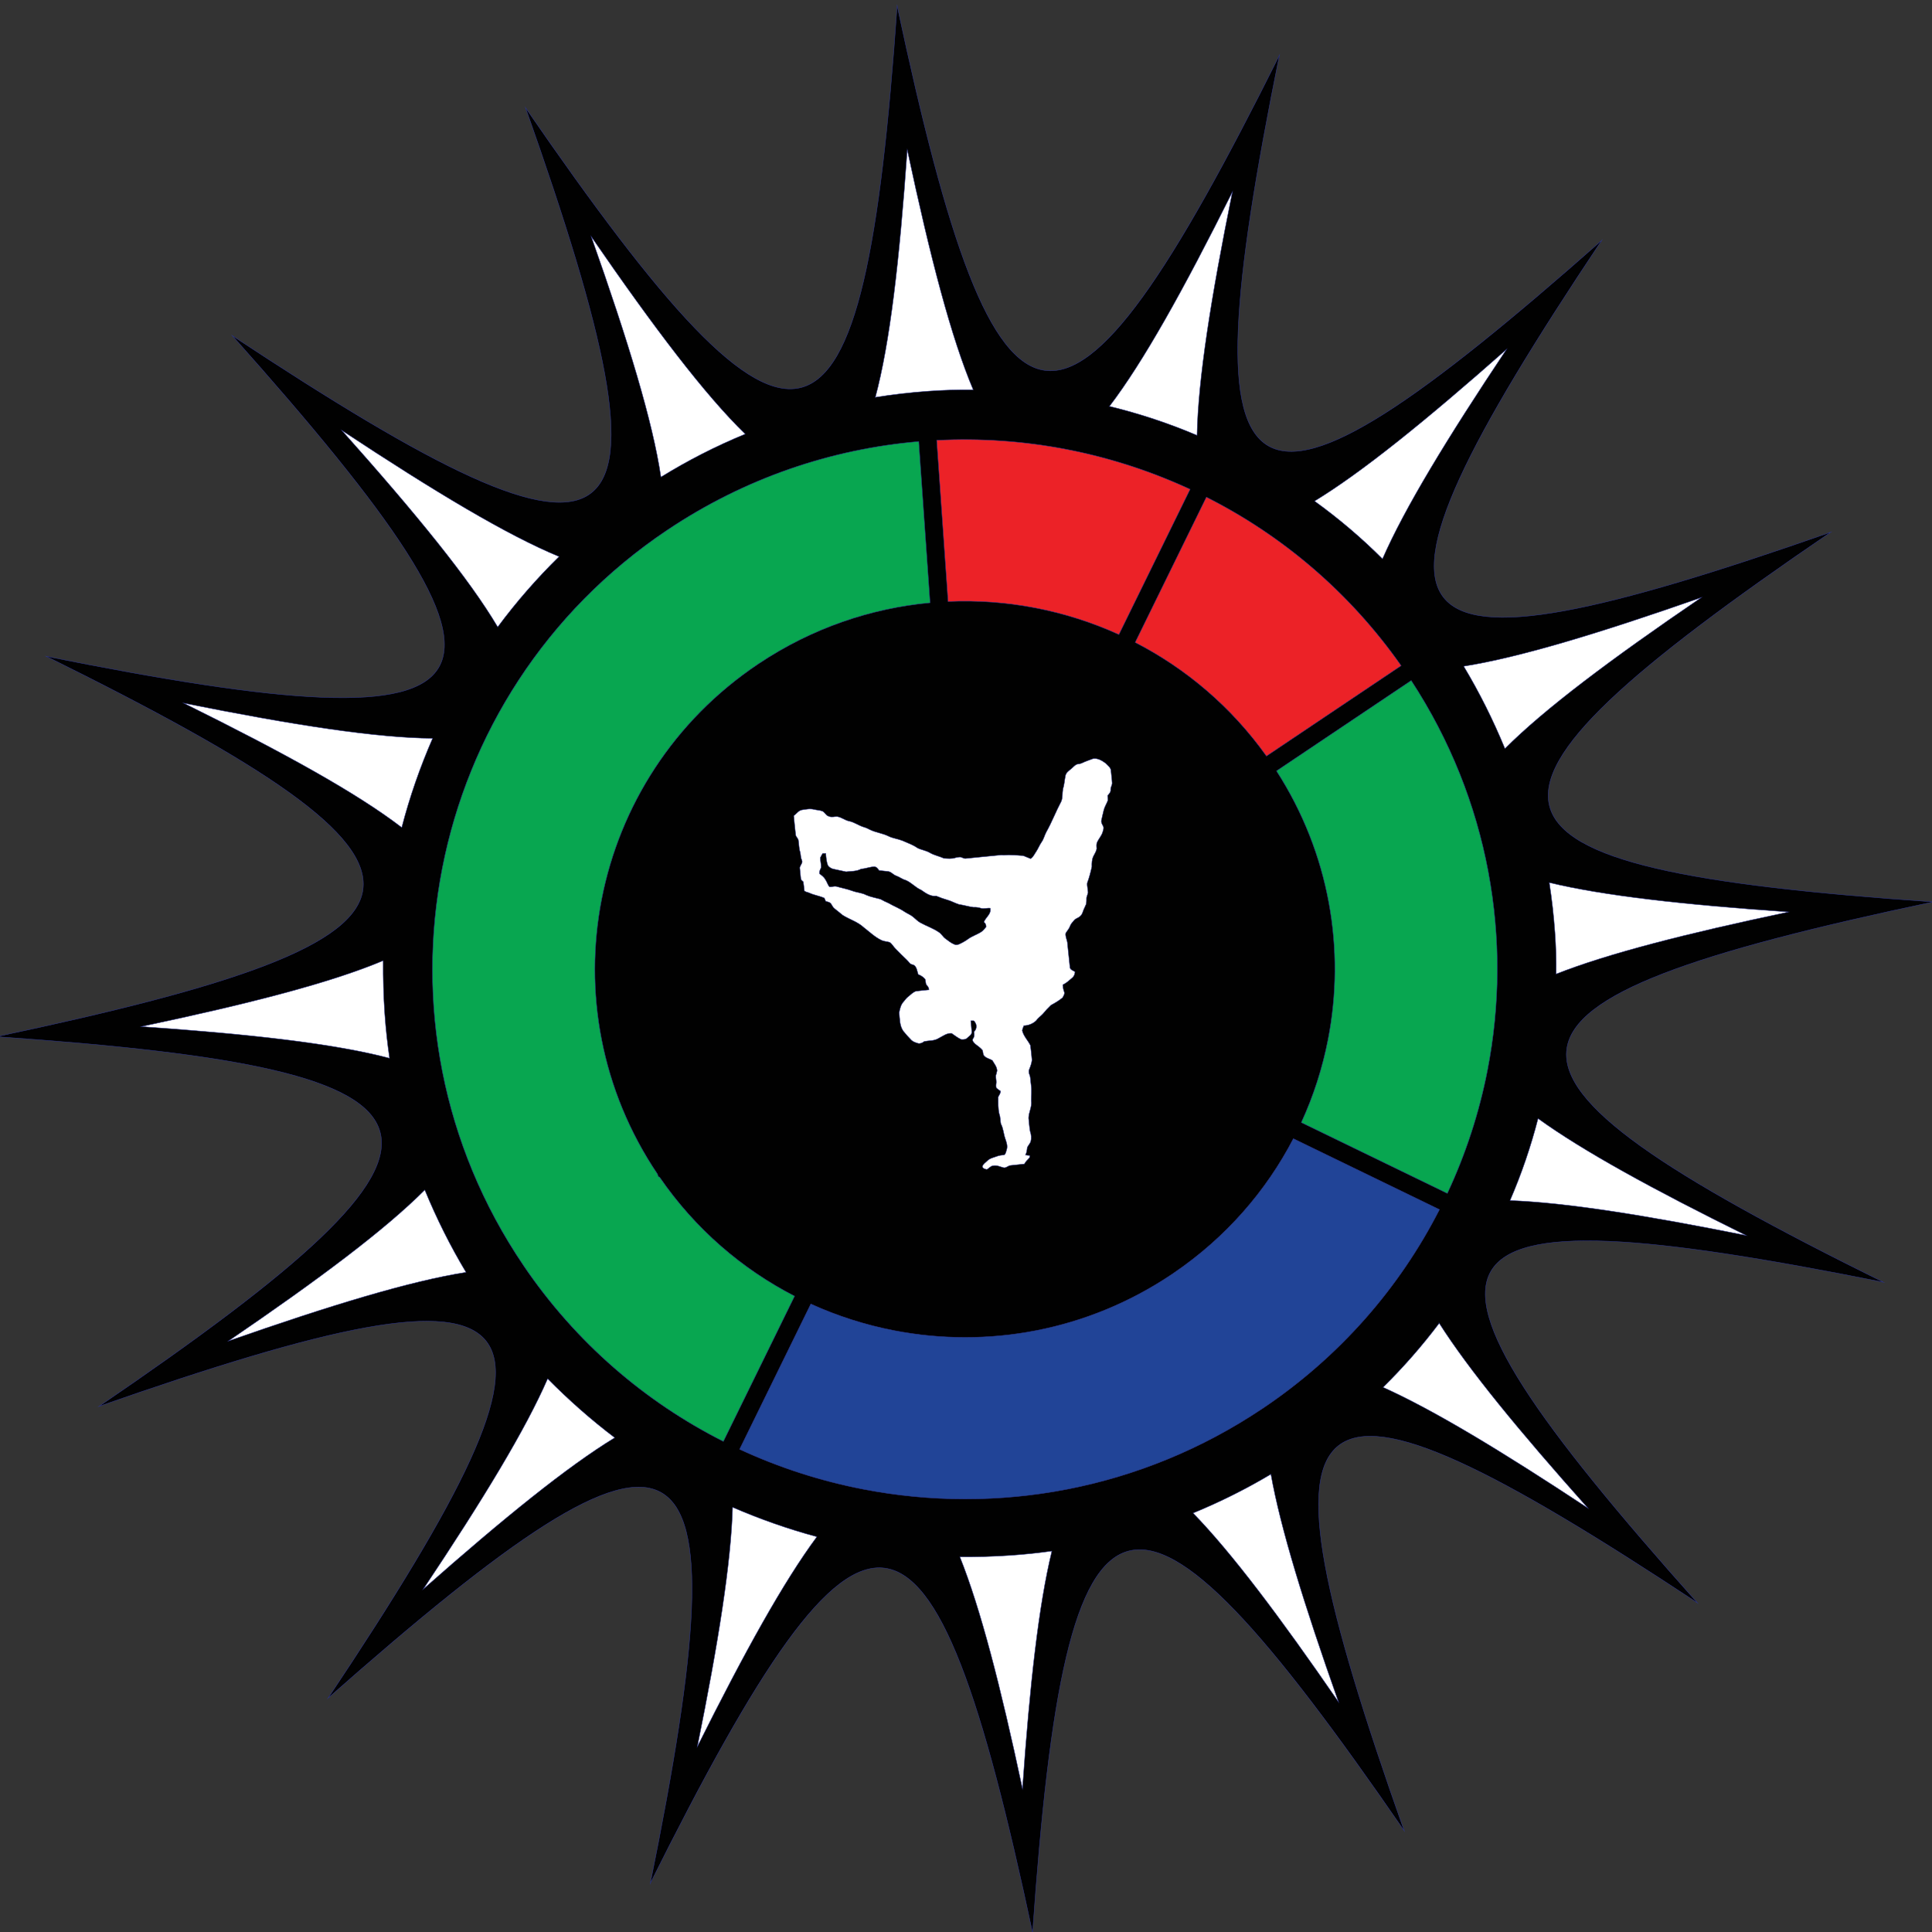 <?xml version="1.0" encoding="utf-8"?>
<!-- Generator: Adobe Illustrator 16.0.0, SVG Export Plug-In . SVG Version: 6.00 Build 0)  -->
<!DOCTYPE svg PUBLIC "-//W3C//DTD SVG 1.0//EN" "http://www.w3.org/TR/2001/REC-SVG-20010904/DTD/svg10.dtd">
<svg version="1.0" id="Layer_1" xmlns="http://www.w3.org/2000/svg" xmlns:xlink="http://www.w3.org/1999/xlink" x="0px" y="0px"
	 width="2267.72px" height="2267.72px" viewBox="0 0 2267.72 2267.72" enable-background="new 0 0 2267.72 2267.72"
	 xml:space="preserve">
<rect x="0" y="0" width="2267.72" height="2267.72" fill="#333333" stroke="none"/>
<g>
	<g id="XMLID_1_">
		<g>
			<path fill="#010101" d="M2269.295,1058.609c-558.582,117.919-569.343,193.978-58.393,446.454
				c-559.313-112.118-596.931-47.821-218.358,376.446c-474.958-313.948-533.725-267.939-344.288,267.522
				c-322.408-468.266-396.613-447.077-436.235,119.659c-118.504-555.73-194.95-566.438-448.729-58.083
				c112.705-556.489,48.064-593.918-378.366-217.249c315.548-472.565,269.306-531.032-268.888-342.557
				c470.655-320.76,449.372-394.588-120.269-434.007c558.581-117.919,569.342-193.978,58.393-446.454
				c559.314,112.118,596.932,47.822,218.358-376.446c474.959,313.948,533.725,267.941,344.288-267.524
				c322.408,468.268,396.615,447.078,436.235-119.658c118.52,555.731,194.95,566.438,448.73,58.081
				c-112.69,556.491-48.065,593.918,378.364,217.25c-315.563,472.564-269.305,531.033,268.888,342.558
				C1678.372,945.376,1699.654,1019.189,2269.295,1058.609z"/>
		</g>
		<g>
			<path fill="none" stroke="#2E368F" stroke-width="0.5" stroke-miterlimit="10" d="M1212.021,2268.69
				c-118.504-555.73-194.95-566.438-448.729-58.083c112.705-556.489,48.064-593.918-378.366-217.249
				c315.548-472.565,269.306-531.032-268.888-342.557c470.655-320.76,449.372-394.588-120.269-434.007
				c558.581-117.919,569.342-193.978,58.393-446.454c559.314,112.118,596.932,47.822,218.358-376.446
				c474.959,313.948,533.725,267.941,344.288-267.524c322.408,468.268,396.615,447.078,436.235-119.658
				c118.52,555.731,194.95,566.438,448.73,58.081c-112.69,556.491-48.065,593.918,378.364,217.25
				c-315.563,472.564-269.305,531.033,268.888,342.558c-470.654,320.772-449.372,394.586,120.27,434.007
				c-558.579,117.918-569.343,193.977-58.393,446.453c-559.313-112.118-596.931-47.822-218.358,376.446
				c-474.958-313.948-533.725-267.941-344.288,267.522C1325.848,1680.766,1251.643,1701.954,1212.021,2268.69z"/>
		</g>
	</g>
	<g id="XMLID_8_">
		<g>
			<path fill="#FFFFFF" d="M1305.386,919.087c0.076,2.78-2.031,5.129-1.749,7.94c0.301,2.824-1.926,4.862-3.585,6.84
				c0.179,1.798,0.477,3.613,0.39,5.442c-1.435,4.03-3.946,7.628-4.918,11.822c-0.883,3.926-1.928,7.807-2.735,11.747
				c-0.537,2.691,1.121,4.951,2.259,7.242c0.865,2.35-0.271,4.758-0.929,7.019c-1.374,4.178-4.526,7.436-6.306,11.406
				c-1.167,2.512-0.612,5.264-0.555,7.91c-0.686,2.973-2.256,5.622-3.689,8.283c-1.989,3.881-2.123,8.326-1.989,12.58
				c-1.435,6.424-3.064,12.832-5.381,18.988c-0.522,3.852,0.957,7.704,0.897,11.57c-0.449,1.963-1.285,3.807-1.765,5.769
				c-0.029,2.514,0.044,5.056-0.433,7.554c-0.808,2.202-2.033,4.223-2.886,6.396c-1.105,2.541-1.539,5.515-3.751,7.419
				c-2.137,2.469-5.83,2.826-7.756,5.488c-1.646,2.111-3.737,4.013-4.544,6.631c-1.062,3.153-3.586,5.503-5.128,8.4
				c-0.552,4.285,2.048,8.017,2.123,12.225c0.942,9.189,1.913,18.378,2.885,27.569c0.223,3.048,3.872,3.851,6.01,5.354
				c-0.283,2.527-1.031,5.101-3.034,6.826c-3.573,3.063-7.055,6.379-11.359,8.416c0.283,2.736,0.509,5.501,1.599,8.073
				c0.986,2.483-0.672,5.027-1.928,7.109c-4.154,3.448-8.848,6.199-13.587,8.757c-3.421,3.229-6.59,6.722-9.594,10.351
				c-2.525,2.691-5.725,4.714-7.803,7.852c-3.854,3.597-9.071,5.694-14.362,5.813c-0.643,1.962-1.777,3.821-1.884,5.902
				c1.586,6.514,6.637,11.363,9.565,17.25c0.777,5.711,1.332,11.465,1.838,17.203c-0.404,3.823-1.777,7.467-3.199,11.02
				c-0.822,1.666-0.537,3.628,0,5.354c1.868,4.149,1.435,8.832,2.167,13.233c1.017,6.052,0.104,12.149,0.181,18.246
				c1.075,6.961-3.022,13.414-3.126,20.313c0.568,5.145,0.867,10.332,1.792,15.449c1.391,3.912,1.721,8.223,0.673,12.268
				c-1.016,2.425-2.869,4.372-4.02,6.722c-0.356,3.049-0.657,6.157-2.151,8.907c1.705,0.282,3.408,0.505,5.156,0.565
				c-0.149,1.114,0.092,2.469-0.971,3.228c-2.063,2.021-4.006,4.163-5.425,6.691c-5.292,0.652-10.611,1.13-15.917,1.695
				c-3.02,0.06-5.067,3.077-8.205,2.692c-4.154-0.923-8.236-3.33-12.629-2.247c-3.02,0.194-4.737,3.138-7.354,4.299
				c-2.019-0.431-4.663-1.026-5.216-3.346c0.777-3.018,3.723-4.639,5.771-6.734c3.106-3.185,7.681-3.956,11.686-5.458
				c2.585-1.146,5.469-1.026,8.189-1.532c1.988-1.337,2.182-3.925,2.855-6.021c1.554-4.431-0.271-9.072-1.69-13.28
				c-1.959-5.637-2.138-11.793-5.021-17.085c-0.822-3.777-0.464-7.775-1.854-11.421c-1.658-6.632-1.271-13.502-1.314-20.238
				c1.062-2.198,2.781-4.236,2.766-6.81c-1.719-1.265-3.573-2.409-5.052-3.939c-0.509-2.156-0.15-4.371,0.059-6.528
				c0-2.571-0.643-5.101-0.567-7.673c0.449-1.979,1.197-3.852,1.494-5.829c-0.18-4.61-3.377-8.27-5.589-12.105
				c-2.958-1.948-6.815-2.363-9.281-5.07c-2.062-1.754-1.36-4.683-2.332-6.929c-2.302-2.914-5.5-4.848-8.34-7.165
				c-1.703-1.683-4.453-4.091-2.584-6.617c1.717-2.291,1.45-5.103,0.97-7.765c3.185-2.884,3.812-8.028,1.017-11.405
				c-0.553-2.333-3.048-1.441-4.797-1.518c0.314,4.521,1.018,8.999,1.225,13.518c-0.373,3.153-3.512,4.744-5.574,6.796
				c-1.747,1.799-4.543,1.635-6.857,1.547c-4.126-1.828-7.564-4.744-11.3-7.197c-5.665-0.447-10.283,3.375-15.08,5.77
				c-5.053,3.255-11.239,2.631-16.889,3.685c-2.107,1.623-4.543,2.857-7.308,2.335c-2.826-0.876-5.829-1.71-7.966-3.836
				c-3.349-3.36-6.457-6.973-9.462-10.616c-4.423-6.305-4.05-14.261-4.813-21.593c0.853-4.505,1.93-9.383,5.202-12.861
				c1.808-2.216,3.511-4.537,5.83-6.262c2.778-2.17,5.292-4.981,8.742-6.051c5.038-0.684,10.118-1.069,15.17-1.605
				c0.089-2.677-1.689-4.491-3.288-6.365c-0.659-1.992-0.493-4.163-1.181-6.141c-2.122-2.558-4.962-4.401-8.085-5.532
				c-1.554-4.162-1.644-10.542-7.025-11.657c-2.929-0.416-4.094-3.419-6.126-5.159c-4.634-4.387-9.088-8.939-13.587-13.473
				c-2.36-2.319-3.87-5.443-6.59-7.376c-3.168-1.175-6.711-0.995-9.774-2.482c-7.847-3.732-14.125-9.873-20.938-15.137
				c-7.04-6.559-16.59-9.265-24.617-14.32c-3.183-2.588-6.352-5.175-9.564-7.718c-2.123-1.561-2.976-4.134-4.515-6.155
				c-1.555-1.577-3.871-1.816-5.874-2.469c-0.539-1.266-1.092-2.499-1.599-3.763c-5.59-2.514-11.746-3.345-17.352-5.875
				c-1.958-1.011-4.514-1.04-6.097-2.616c-0.495-3.54-0.689-7.093-1.256-10.588c-1.137-1.204-2.96-2.14-2.915-3.999
				c-0.358-4.208-0.941-8.388-1.257-12.595c0.524-2.274,2.242-4.118,2.826-6.395c0.121-1.649-0.703-3.137-1.225-4.639
				c-0.599-2.469-0.509-5.055-1.227-7.509c-1.449-4.58-1.21-9.487-2.077-14.187c-0.732-2.17-2.975-3.658-3.094-6.052
				c-0.762-7.376-1.644-14.752-2.286-22.142c3.258-2.126,5.365-5.962,9.43-6.779c4.811-0.76,9.864-1.859,14.677-0.536
				c2.958,0.713,6.052,0.773,8.952,1.739c3.542,1.056,4.618,5.548,8.355,6.292c2.959,1.456,6.201,0.222,9.311,0.267
				c5.096,0.579,9.132,4.251,14.078,5.309c6.368,1.232,11.599,5.381,17.756,7.151c2.376,0.639,4.574,1.771,6.756,2.87
				c7.039,3.479,15.095,4.239,22.105,7.792c5.171,2.513,11.029,3.063,16.349,5.235c5.919,2.676,12.197,4.729,17.533,8.551
				c4.618,2.274,9.94,2.897,14.452,5.544c5.186,3.063,11.224,4.104,16.665,6.603c4.393,0.223,8.967,0.773,13.256-0.64
				c1.928-0.639,3.975-0.892,6.008-0.908c2.122,0.448,4.005,2.023,6.248,1.725c13.839-1.501,27.709-2.661,41.549-4.118
				c4.064,0.52,8.13-0.491,12.194,0.014c4.574-0.044,9.073,0.699,13.631,0.774c2.959,1.13,5.828,2.454,8.789,3.583
				c3.168-2.051,4.545-5.634,6.636-8.594c2.285-3.464,3.751-7.405,6.128-10.825c2.631-3.599,3.512-8.074,5.62-11.941
				c6.574-11.657,11.3-24.237,17.592-36.045c1.837-4.536,1.045-9.576,1.927-14.274c1.63-5.131,1.885-10.529,2.974-15.762
				c0.657-3.643,3.933-5.77,6.576-7.957c2.331-1.843,4.171-4.416,7.024-5.486c1.838-0.491,3.84-0.431,5.56-1.339
				c4.261-2.021,8.744-3.553,13.17-5.174c5.425-0.952,10.64,2.245,14.854,5.339c2.541,2.707,6.368,5.204,6.263,9.309
				C1304.415,909.836,1305.178,914.433,1305.386,919.087z"/>
		</g>
		<g>
			<path fill="none" stroke="#2E368F" stroke-width="0.5" stroke-miterlimit="10" d="M1175.12,1003.576
				c4.064,0.521,8.13-0.492,12.194,0.014c4.574-0.043,9.073,0.7,13.631,0.774c2.959,1.13,5.828,2.455,8.789,3.584
				c3.168-2.053,4.545-5.636,6.636-8.595c2.285-3.465,3.751-7.405,6.128-10.826c2.631-3.598,3.512-8.074,5.62-11.939
				c6.574-11.659,11.3-24.239,17.592-36.045c1.837-4.535,1.045-9.576,1.927-14.276c1.63-5.129,1.885-10.527,2.974-15.761
				c0.657-3.644,3.933-5.77,6.576-7.955c2.331-1.844,4.171-4.417,7.024-5.488c1.838-0.491,3.84-0.431,5.56-1.337
				c4.261-2.023,8.744-3.555,13.17-5.175c5.425-0.951,10.64,2.245,14.854,5.338c2.541,2.707,6.368,5.204,6.263,9.308
				c0.357,4.64,1.121,9.236,1.329,13.891c0.076,2.78-2.031,5.13-1.749,7.94c0.301,2.824-1.928,4.862-3.587,6.84
				c0.181,1.798,0.479,3.613,0.392,5.442c-1.435,4.03-3.946,7.628-4.918,11.822c-0.883,3.926-1.928,7.807-2.735,11.748
				c-0.537,2.69,1.121,4.95,2.258,7.241c0.866,2.35-0.27,4.758-0.928,7.019c-1.374,4.178-4.526,7.436-6.306,11.406
				c-1.167,2.512-0.613,5.264-0.555,7.91c-0.687,2.973-2.256,5.622-3.689,8.283c-1.989,3.881-2.123,8.326-1.989,12.58
				c-1.435,6.424-3.064,12.832-5.381,18.988c-0.522,3.852,0.957,7.704,0.897,11.57c-0.449,1.963-1.285,3.807-1.765,5.769
				c-0.03,2.514,0.044,5.056-0.433,7.554c-0.808,2.202-2.033,4.223-2.886,6.396c-1.106,2.541-1.539,5.515-3.751,7.419
				c-2.137,2.469-5.83,2.826-7.756,5.488c-1.646,2.111-3.737,4.013-4.544,6.631c-1.062,3.153-3.586,5.503-5.128,8.4
				c-0.553,4.285,2.048,8.017,2.123,12.225c0.942,9.189,1.913,18.378,2.885,27.569c0.223,3.048,3.872,3.851,6.01,5.354
				c-0.283,2.527-1.031,5.101-3.034,6.826c-3.573,3.063-7.055,6.379-11.359,8.416c0.283,2.736,0.509,5.501,1.599,8.073
				c0.986,2.483-0.672,5.027-1.928,7.109c-4.154,3.448-8.848,6.199-13.587,8.757c-3.421,3.229-6.59,6.722-9.595,10.351
				c-2.524,2.691-5.724,4.714-7.802,7.852c-3.855,3.597-9.071,5.694-14.362,5.813c-0.643,1.962-1.777,3.821-1.884,5.902
				c1.586,6.514,6.637,11.363,9.565,17.25c0.776,5.711,1.33,11.465,1.836,17.203c-0.402,3.823-1.775,7.467-3.197,11.02
				c-0.822,1.666-0.539,3.628,0,5.354c1.868,4.149,1.435,8.832,2.167,13.233c1.017,6.052,0.103,12.149,0.181,18.246
				c1.075,6.961-3.022,13.414-3.126,20.313c0.568,5.145,0.867,10.332,1.792,15.449c1.391,3.912,1.721,8.223,0.673,12.268
				c-1.016,2.425-2.869,4.372-4.02,6.722c-0.356,3.049-0.657,6.157-2.151,8.907c1.703,0.282,3.408,0.505,5.156,0.565
				c-0.15,1.114,0.089,2.469-0.971,3.228c-2.063,2.021-4.006,4.163-5.425,6.691c-5.292,0.652-10.611,1.13-15.917,1.695
				c-3.02,0.06-5.067,3.077-8.205,2.692c-4.154-0.923-8.236-3.33-12.629-2.247c-3.021,0.194-4.737,3.138-7.354,4.299
				c-2.02-0.431-4.663-1.026-5.216-3.346c0.777-3.018,3.723-4.639,5.771-6.734c3.106-3.185,7.681-3.956,11.684-5.458
				c2.587-1.146,5.471-1.026,8.191-1.532c1.988-1.337,2.182-3.925,2.855-6.021c1.554-4.431-0.271-9.072-1.69-13.28
				c-1.959-5.637-2.138-11.793-5.021-17.085c-0.822-3.777-0.465-7.775-1.854-11.421c-1.658-6.632-1.271-13.502-1.314-20.238
				c1.062-2.198,2.781-4.236,2.765-6.81c-1.718-1.265-3.572-2.409-5.052-3.939c-0.508-2.156-0.149-4.371,0.06-6.528
				c0-2.571-0.643-5.101-0.567-7.673c0.447-1.979,1.194-3.852,1.494-5.829c-0.18-4.61-3.377-8.27-5.589-12.105
				c-2.958-1.948-6.815-2.363-9.282-5.07c-2.063-1.754-1.359-4.683-2.331-6.929c-2.302-2.914-5.5-4.848-8.34-7.165
				c-1.703-1.683-4.453-4.091-2.584-6.617c1.717-2.291,1.45-5.103,0.97-7.765c3.185-2.884,3.811-8.028,1.017-11.405
				c-0.553-2.333-3.048-1.441-4.797-1.518c0.314,4.521,1.018,8.999,1.225,13.518c-0.373,3.153-3.512,4.744-5.574,6.796
				c-1.747,1.799-4.543,1.635-6.857,1.547c-4.127-1.828-7.564-4.744-11.3-7.197c-5.665-0.447-10.283,3.375-15.08,5.77
				c-5.053,3.255-11.239,2.631-16.889,3.685c-2.107,1.623-4.543,2.857-7.31,2.335c-2.823-0.876-5.827-1.71-7.963-3.836
				c-3.349-3.36-6.457-6.973-9.462-10.616c-4.423-6.305-4.05-14.261-4.813-21.593c0.853-4.505,1.928-9.383,5.202-12.861
				c1.808-2.216,3.511-4.537,5.83-6.262c2.778-2.17,5.289-4.981,8.742-6.051c5.038-0.684,10.118-1.069,15.17-1.605
				c0.089-2.677-1.689-4.491-3.288-6.365c-0.659-1.992-0.493-4.163-1.181-6.141c-2.122-2.558-4.962-4.401-8.085-5.532
				c-1.554-4.162-1.644-10.542-7.025-11.657c-2.929-0.416-4.095-3.419-6.126-5.159c-4.634-4.387-9.088-8.939-13.587-13.473
				c-2.36-2.319-3.871-5.443-6.59-7.376c-3.168-1.175-6.711-0.995-9.774-2.482c-7.847-3.732-14.125-9.873-20.938-15.137
				c-7.041-6.559-16.59-9.265-24.617-14.32c-3.183-2.588-6.352-5.175-9.564-7.718c-2.124-1.561-2.976-4.134-4.515-6.155
				c-1.555-1.577-3.871-1.816-5.874-2.469c-0.539-1.266-1.092-2.499-1.599-3.763c-5.59-2.514-11.746-3.345-17.352-5.875
				c-1.958-1.011-4.514-1.04-6.097-2.616c-0.495-3.54-0.689-7.093-1.257-10.588c-1.135-1.204-2.959-2.14-2.915-3.999
				c-0.357-4.208-0.942-8.388-1.256-12.595c0.524-2.274,2.242-4.118,2.826-6.395c0.121-1.649-0.703-3.137-1.225-4.639
				c-0.599-2.469-0.509-5.055-1.227-7.509c-1.449-4.58-1.21-9.487-2.077-14.187c-0.732-2.17-2.975-3.658-3.094-6.052
				c-0.762-7.376-1.644-14.752-2.287-22.142c3.259-2.126,5.366-5.962,9.431-6.779c4.811-0.76,9.864-1.859,14.677-0.536
				c2.958,0.713,6.052,0.773,8.951,1.739c3.543,1.056,4.619,5.548,8.356,6.292c2.959,1.456,6.201,0.222,9.311,0.267
				c5.096,0.579,9.132,4.251,14.078,5.309c6.367,1.232,11.598,5.381,17.756,7.151c2.376,0.639,4.574,1.771,6.756,2.87
				c7.039,3.479,15.095,4.239,22.105,7.792c5.171,2.513,11.029,3.063,16.349,5.235c5.919,2.676,12.197,4.729,17.533,8.551
				c4.618,2.274,9.938,2.897,14.452,5.544c5.186,3.063,11.224,4.104,16.665,6.603c4.393,0.223,8.967,0.773,13.256-0.64
				c1.927-0.639,3.975-0.892,6.008-0.908c2.122,0.448,4.005,2.023,6.248,1.725C1147.41,1006.192,1161.28,1005.033,1175.12,1003.576z
				"/>
		</g>
	</g>
	<g id="XMLID_9_">
		<g>
			<path fill="#010101" d="M1162.281,1065.986c1.645,6.751-5.289,10.616-7.412,16.297c1.852,1.337,2.583,3.36,2.674,5.576
				c-1.703,2.066-3.301,4.296-5.573,5.813c-4.993,3.302-10.866,5.011-15.692,8.565c-3.379,2.453-7.069,4.475-10.882,6.201
				c-1.734,0.432-3.691,0.922-5.335-0.015c-3.887-1.487-7.025-4.313-10.373-6.69c-2.884-2.038-4.469-5.414-7.427-7.362
				c-6.876-4.817-14.977-7.42-22.27-11.495c-3.035-1.754-5.426-4.327-8.102-6.527c-3.018-2.542-6.77-3.955-10.043-6.096
				c-6.038-4.133-12.958-6.69-19.266-10.365c-3.108-1.293-6.128-2.781-9.042-4.462c-5.529-1.575-11.328-2.452-16.633-4.773
				c-5.126-2.736-11.104-2.929-16.5-4.952c-6.144-2.26-12.585-3.42-18.847-5.247c-2.645-0.432-5.289,0.729-7.951,0.46
				c-2.242-2.498-2.9-5.917-4.843-8.595c-1.523-2.87-4.198-4.758-6.726-6.662c-0.732-2.766,0.808-5.085,1.839-7.509
				c0.089-3.881-1.181-7.659-0.972-11.524c0.763-1.726,1.793-3.303,2.749-4.909c1.211-0.043,2.422-0.134,3.618-0.058
				c0.434,4.848,0.718,9.769,2.601,14.334c1.628,2.066,3.976,3.584,6.577,4.074c4.857,1.085,9.758,2.053,14.616,3.138
				c5.994-0.713,12.405-0.282,17.846-3.33c5.276-0.269,10.162-2.499,15.454-2.574c2.63,0.105,4.096,2.558,5.559,4.401
				c3.438,0.402,6.906,0.67,10.343,1.102c3.887,0.386,6.172,4.043,9.775,5.188c3.796,1.324,6.965,4.032,10.896,5.041
				c6.801,2.737,11.568,8.745,18.325,11.599c5.186,3.584,10.879,7.852,17.575,7.004c4.574,1.903,9.251,3.539,14.005,4.922
				c4.409,1.323,8.428,3.643,12.807,4.995c5.71,0.834,11.253,2.574,16.977,3.332c2.781-0.179,5.546,0.134,8.206,0.967
				C1154.54,1067.279,1158.455,1065.479,1162.281,1065.986z"/>
		</g>
		<g>
			<path fill="none" stroke="#2E368F" stroke-width="0.5" stroke-miterlimit="10" d="M1162.281,1065.986
				c-3.826-0.506-7.741,1.292-11.447-0.134c-2.661-0.833-5.426-1.146-8.205-0.967c-5.725-0.758-11.27-2.497-16.978-3.332
				c-4.379-1.352-8.399-3.671-12.808-4.995c-4.753-1.383-9.431-3.019-14.004-4.922c-6.696,0.847-12.39-3.42-17.577-7.004
				c-6.755-2.854-11.522-8.862-18.324-11.599c-3.93-1.012-7.099-3.717-10.896-5.041c-3.601-1.145-5.888-4.802-9.774-5.188
				c-3.438-0.431-6.905-0.701-10.342-1.102c-1.464-1.844-2.93-4.296-5.56-4.401c-5.291,0.075-10.179,2.305-15.454,2.573
				c-5.441,3.049-11.853,2.618-17.846,3.331c-4.856-1.085-9.758-2.053-14.615-3.139c-2.602-0.489-4.948-2.006-6.578-4.073
				c-1.883-4.566-2.167-9.487-2.601-14.336c-1.196-0.075-2.405,0.017-3.616,0.06c-0.956,1.606-1.988,3.183-2.751,4.909
				c-0.209,3.865,1.062,7.643,0.973,11.524c-1.032,2.423-2.571,4.743-1.839,7.509c2.526,1.903,5.203,3.792,6.727,6.662
				c1.942,2.677,2.601,6.097,4.843,8.595c2.659,0.269,5.304-0.892,7.949-0.46c6.263,1.827,12.703,2.987,18.848,5.247
				c5.396,2.022,11.374,2.216,16.5,4.952c5.306,2.321,11.104,3.198,16.635,4.773c2.915,1.681,5.932,3.168,9.041,4.462
				c6.309,3.672,13.228,6.231,19.266,10.363c3.273,2.143,7.025,3.555,10.044,6.098c2.676,2.2,5.065,4.773,8.101,6.527
				c7.292,4.075,15.395,6.678,22.27,11.495c2.958,1.948,4.544,5.324,7.428,7.359c3.348,2.38,6.485,5.205,10.372,6.692
				c1.644,0.938,3.601,0.448,5.334,0.016c3.812-1.726,7.504-3.749,10.882-6.201c4.826-3.555,10.701-5.264,15.692-8.565
				c2.272-1.517,3.872-3.747,5.574-5.814c-0.091-2.214-0.821-4.238-2.676-5.576
				C1156.992,1076.603,1163.926,1072.736,1162.281,1065.986z"/>
		</g>
	</g>
	<g id="Light">
		<g id="XMLID_2_">
			<g>
				<path fill="#FFFFFF" d="M1491.729,1730.371c11.419,63.703,38.665,152.268,79.423,267.466
					c-69.497-100.938-125.439-175.152-170.77-221.83c31.773-13.042,62.264-28.298,91.32-45.606L1491.729,1730.371z"/>
				<path fill="#FFFFFF" d="M1234.604,1820.617l0.03,0.104c-15.409,63.359-25.897,156.059-34.491,278.885
					c-25.798-120.969-49.247-211.584-73.49-272.193c19.759,0.148,39.682-0.371,59.752-1.771
					C1202.65,1824.512,1218.717,1822.832,1234.604,1820.617z"/>
				<path fill="#FFFFFF" d="M958.795,1803.8l-0.089,0.193c-38.829,52.4-84.488,134.587-140.206,246.2
					c24.885-122.915,39.606-216.061,41.415-280.997C891.764,1782.967,924.794,1794.653,958.795,1803.8z"/>
				<path fill="#FFFFFF" d="M721.473,1687.457l-0.149,0.236c-55.614,33.979-129.55,93.756-224.635,177.74
					c70.798-106.023,120.193-187.539,146.125-247.152C667.34,1643.1,693.584,1666.326,721.473,1687.457z"/>
				<path fill="#FFFFFF" d="M547.012,1493.331l-0.329,0.091c-64.64,10.215-156.825,38.008-278.678,80.67
					c107.161-73.027,184.34-131.007,230.597-177.398C512.428,1430.253,528.554,1462.595,547.012,1493.331z"/>
				<path fill="#FFFFFF" d="M457.233,1242.03h-0.299c-63.758-16.847-160.517-28.029-291.216-37.071
					c128.771-27.182,223.303-51.748,284.058-77.398c-0.148,20.684,0.359,41.561,1.837,62.588
					C452.839,1207.65,454.722,1224.944,457.233,1242.03z"/>
				<path fill="#FFFFFF" d="M507.81,866.64c-14.677,33.636-26.902,68.58-36.243,104.625l-0.209-0.12
					c-52.072-39.986-137.545-87.36-255.976-145.889C345.395,851.324,442.257,866.179,507.81,866.64z"/>
				<path fill="#FFFFFF" d="M656.22,653.302c-26.124,25.666-50.231,53.265-72.008,82.632l-0.09-0.104
					c-33.255-56.088-94.875-131.941-183.04-230.736C511.695,578.195,595.764,628.364,656.22,653.302z"/>
				<path fill="#FFFFFF" d="M874.741,509.465c-34.555,14.2-67.584,31.124-98.896,50.455h-0.06
					c-9.581-64.521-37.843-157.89-81.873-282.351C768.642,386.104,827.693,463.726,874.741,509.465z"/>
				<path fill="#FFFFFF" d="M1142.359,457.54c-17.263-0.223-34.585,0.326-51.996,1.546c-21.253,1.473-42.207,3.896-62.816,7.212
					l-0.121,0.134c17.068-63.436,28.367-159.985,37.5-290.647C1092.112,303.295,1116.713,397.078,1142.359,457.54z"/>
				<path fill="#FFFFFF" d="M1446.564,225.197c-25.513,125.978-40.339,220.685-41.52,285.8
					c-33.06-14.112-67.347-25.443-102.648-34.053l-0.312,0.149C1341.825,425.049,1388.784,340.944,1446.564,225.197z"/>
				<path fill="#FFFFFF" d="M1768.374,409.972c-70.362,105.367-119.581,186.527-145.646,246.051
					c-24.734-24.788-51.428-47.361-79.706-67.822l-0.312,0.119C1598.441,554.477,1672.692,494.476,1768.374,409.972z"/>
				<path fill="#FFFFFF" d="M1997.06,701.302c-107.16,73.04-184.325,131.018-230.599,177.412
					c-13.824-33.562-29.95-65.904-48.408-96.64l0.328-0.088C1783.021,771.77,1875.222,743.978,1997.06,701.302z"/>
				<path fill="#FFFFFF" d="M2099.347,1070.431c-121.06,25.563-211.854,48.804-272.774,72.804
					c0.283-16.179-0.283-32.372-1.42-48.655c-1.404-19.791-3.617-39.331-6.636-58.585l-0.327-0.091
					C1881.901,1051.352,1975.344,1061.852,2099.347,1070.431z"/>
				<path fill="#FFFFFF" d="M1805.336,1312.899c52.773,38.141,134.361,82.885,244.347,137.234
					c-120.328-24.12-212.259-38.631-277.272-41.025C1785.861,1378.044,1796.816,1345.926,1805.336,1312.899z"/>
				<path fill="#FFFFFF" d="M1689.222,1553.019c34.717,54.586,93.455,126.172,174.761,217.294
					c-102.006-67.421-181.44-115.333-240.596-141.934c23.855-23.464,45.823-48.596,65.881-75.197L1689.222,1553.019z"/>
			</g>
			<g>
				<path fill="none" stroke="#2E368F" stroke-width="0.5" stroke-miterlimit="10" d="M1818.189,1035.903
					c63.712,15.449,157.152,25.948,281.157,34.527c-121.06,25.563-211.854,48.804-272.774,72.804
					c0.283-16.179-0.283-32.372-1.42-48.655c-1.404-19.791-3.617-39.331-6.636-58.588L1818.189,1035.903z"/>
				<path fill="none" stroke="#2E368F" stroke-width="0.5" stroke-miterlimit="10" d="M1805.336,1312.899
					c52.773,38.141,134.361,82.885,244.347,137.234c-120.328-24.12-212.259-38.631-277.272-41.025
					C1785.861,1378.044,1796.816,1345.926,1805.336,1312.899z"/>
				<path fill="none" stroke="#2E368F" stroke-width="0.5" stroke-miterlimit="10" d="M1805.127,1312.75
					c0.073,0.046,0.134,0.105,0.209,0.149v-0.015L1805.127,1312.75z"/>
				<path fill="none" stroke="#2E368F" stroke-width="0.5" stroke-miterlimit="10" d="M1623.387,1628.379
					c23.855-23.464,45.823-48.596,65.881-75.197l-0.043-0.163c34.717,54.587,93.453,126.173,174.76,217.294
					C1761.977,1702.892,1682.542,1654.98,1623.387,1628.379z"/>
				<path fill="none" stroke="#2E368F" stroke-width="0.5" stroke-miterlimit="10" d="M1400.383,1776.007
					c31.773-13.042,62.264-28.296,91.32-45.606l0.029-0.03c11.419,63.702,38.664,152.267,79.422,267.464
					C1501.654,1896.898,1445.713,1822.685,1400.383,1776.007z"/>
				<path fill="none" stroke="#2E368F" stroke-width="0.5" stroke-miterlimit="10" d="M1234.604,1820.617l0.03,0.104
					c-15.409,63.359-25.897,156.059-34.491,278.885c-25.798-120.969-49.247-211.584-73.49-272.193
					c19.759,0.148,39.682-0.371,59.752-1.771C1202.65,1824.512,1218.717,1822.832,1234.604,1820.617z"/>
				<path fill="none" stroke="#2E368F" stroke-width="0.5" stroke-miterlimit="10" d="M859.915,1769.196
					c31.849,13.771,64.879,25.457,98.88,34.604l-0.089,0.193c-38.829,52.4-84.488,134.587-140.206,246.2
					C843.386,1927.278,858.106,1834.135,859.915,1769.196z"/>
				<path fill="none" stroke="#2E368F" stroke-width="0.5" stroke-miterlimit="10" d="M642.814,1618.283
					c24.526,24.816,50.77,48.046,78.659,69.176l-0.149,0.235c-55.614,33.979-129.55,93.756-224.635,177.741
					C567.487,1759.414,616.883,1677.896,642.814,1618.283z"/>
				<path fill="none" stroke="#2E368F" stroke-width="0.5" stroke-miterlimit="10" d="M547.012,1493.331l-0.329,0.091
					c-64.64,10.215-156.825,38.008-278.678,80.67c107.161-73.027,184.34-131.007,230.597-177.398
					C512.428,1430.253,528.554,1462.595,547.012,1493.331z"/>
				<path fill="none" stroke="#2E368F" stroke-width="0.5" stroke-miterlimit="10" d="M449.775,1127.561
					c-0.148,20.684,0.359,41.561,1.837,62.588c1.226,17.503,3.109,34.795,5.621,51.881h-0.299
					c-63.758-16.847-160.517-28.03-291.216-37.072C294.489,1177.777,389.021,1153.211,449.775,1127.561z"/>
				<path fill="none" stroke="#2E368F" stroke-width="0.5" stroke-miterlimit="10" d="M507.81,866.64
					c-14.677,33.636-26.902,68.58-36.243,104.625l-0.209-0.12c-52.072-39.986-137.545-87.36-255.976-145.889
					C345.395,851.324,442.257,866.179,507.81,866.64z"/>
				<path fill="none" stroke="#2E368F" stroke-width="0.5" stroke-miterlimit="10" d="M656.22,653.302
					c-26.124,25.666-50.231,53.265-72.008,82.632l-0.09-0.104c-33.255-56.088-94.875-131.941-183.04-230.736
					C511.695,578.195,595.764,628.364,656.22,653.302z"/>
				<path fill="none" stroke="#2E368F" stroke-width="0.5" stroke-miterlimit="10" d="M874.741,509.465
					c-34.555,14.2-67.584,31.124-98.896,50.455h-0.06c-9.581-64.521-37.843-157.89-81.873-282.351
					C768.642,386.104,827.693,463.726,874.741,509.465z"/>
				<path fill="none" stroke="#2E368F" stroke-width="0.5" stroke-miterlimit="10" d="M1142.359,457.54
					c-17.263-0.223-34.585,0.326-51.996,1.546c-21.253,1.473-42.207,3.896-62.816,7.212l-0.121,0.134
					c17.068-63.436,28.367-159.985,37.5-290.647C1092.112,303.295,1116.713,397.078,1142.359,457.54z"/>
				<path fill="none" stroke="#2E368F" stroke-width="0.5" stroke-miterlimit="10" d="M1446.564,225.197
					c-25.513,125.978-40.339,220.685-41.52,285.8c-33.06-14.112-67.347-25.443-102.648-34.053l-0.312,0.149
					C1341.825,425.049,1388.784,340.944,1446.564,225.197z"/>
				<path fill="none" stroke="#2E368F" stroke-width="0.5" stroke-miterlimit="10" d="M1542.711,588.32
					c55.73-33.844,129.981-93.845,225.663-178.349c-70.362,105.367-119.581,186.527-145.646,246.051
					c-24.734-24.788-51.428-47.361-79.706-67.822L1542.711,588.32z"/>
				<path fill="none" stroke="#2E368F" stroke-width="0.5" stroke-miterlimit="10" d="M1718.053,782.074l0.328-0.088
					c64.64-10.216,156.839-38.008,278.679-80.684c-107.161,73.04-184.325,131.018-230.599,177.412
					C1752.637,845.152,1736.511,812.81,1718.053,782.074z"/>
			</g>
		</g>
	</g>
	<g id="XMLID_6_">
		<g>
			<path fill="#08A650" d="M1078.407,518.194l13.301,189.324c-69.558,6.483-138.531,29.799-200.646,71.168h-0.029l-1.315,0.892
				c-99.42,66.707-162.237,167.181-183.43,275.687c-21.118,108.015-0.956,224.046,65.387,322.676l1.047,3.02l1.509,0.743
				c41.907,60.952,96.789,107.896,158.455,139.643l-83.622,170.573c-91.648-46.29-173.071-115.748-234.619-206.514l0.016-0.015
				c-96.49-142.336-125.874-310.113-95.355-466.321c30.52-156.208,120.912-300.832,263.957-396.832l0.015,0.016
				C874.338,561.019,975.998,526.953,1078.407,518.194z"/>
		</g>
		<g>
			<path fill="none" stroke="#2E368F" stroke-width="0.5" stroke-miterlimit="10" d="M783.064,622.239
				c-143.045,95.999-233.438,240.623-263.957,396.83c-30.519,156.21-1.135,323.987,95.355,466.321l-0.016,0.017
				c61.548,90.764,142.971,160.222,234.619,206.513l83.622-170.573c-61.667-31.748-116.548-78.691-158.455-139.644l-1.509-0.743
				l-1.047-3.018c-66.343-98.632-86.505-214.663-65.387-322.676c21.193-108.507,84.01-208.981,183.43-275.688l1.315-0.892h0.029
				c62.115-41.368,131.088-64.684,200.646-71.168l-13.301-189.324c-102.409,8.76-204.069,42.825-295.328,104.06L783.064,622.239z"/>
		</g>
	</g>
	<g id="XMLID_7_">
		<g>
			<path fill="#214497" d="M1518.122,1336.543l171.459,83.196c-46.526,91.182-116.337,172.193-207.565,233.427l-0.016-0.016
				c-143.061,96-311.692,125.234-468.697,94.871c-49.979-9.666-98.777-25.384-145.183-46.886l83.605-170.572
				c31.372,14.261,64.284,24.714,97.955,31.228c109.074,21.099,226.25,0.788,325.653-65.919l2.405-1.604l0.03-0.075
				C1439.047,1452.483,1486.229,1397.896,1518.122,1336.543z"/>
		</g>
		<g>
			<path fill="none" stroke="#2E368F" stroke-width="0.5" stroke-miterlimit="10" d="M1689.581,1419.739l-171.456-83.196
				c-31.896,61.354-79.078,115.94-140.356,157.65l-0.03,0.076l-2.405,1.604c-99.403,66.706-216.578,87.021-325.653,65.918
				c-33.671-6.513-66.583-16.965-97.953-31.228l-83.606,170.572c46.406,21.502,95.204,37.221,145.183,46.886
				c157.005,30.364,325.638,1.129,468.697-94.87l0.016,0.015C1573.244,1591.933,1643.055,1510.922,1689.581,1419.739z"/>
		</g>
	</g>
	<g id="XMLID_5_">
		<g>
			<path fill="#08A650" d="M1656.432,798.774c91.841,140.43,119.432,304.55,89.54,457.559
				c-9.714,49.725-25.512,98.261-47.124,144.446l-171.441-83.196c14.332-31.211,24.838-63.94,31.385-97.44
				c20.582-105.31,1.944-218.232-60.499-315.242L1656.432,798.774z"/>
		</g>
		<g>
			<path fill="none" stroke="#2E368F" stroke-width="0.5" stroke-miterlimit="10" d="M1656.432,798.774L1498.291,904.9
				c62.441,97.01,81.08,209.933,60.499,315.242c-6.546,33.5-17.054,66.229-31.385,97.44l171.441,83.196
				c21.61-46.186,37.407-94.721,47.122-144.446C1775.863,1103.324,1748.272,939.204,1656.432,798.774z"/>
		</g>
	</g>
	<g id="XMLID_4_">
		<g>
			<path fill="#EC2227" d="M1644.669,781.361l-158.153,106.142c-41.341-57.948-94.564-102.782-154.121-133.429l83.621-170.586
				C1504.732,628.291,1583.87,694.818,1644.669,781.361z"/>
		</g>
		<g>
			<path fill="none" stroke="#2E368F" stroke-width="0.5" stroke-miterlimit="10" d="M1332.394,754.074
				c59.558,30.647,112.78,75.48,154.121,133.429l158.153-106.142c-60.799-86.543-139.938-153.071-228.654-197.874L1332.394,754.074z
				"/>
		</g>
	</g>
	<g id="XMLID_3_">
		<g>
			<path fill="#EC2227" d="M1396.959,574.268l-83.62,170.573c-31.37-14.26-64.267-24.714-97.939-31.227
				c-33.687-6.513-68.137-9.07-102.601-7.538l-13.317-189.324c51.143-2.647,102.302,0.967,152.281,10.632
				C1301.74,537.05,1350.538,552.766,1396.959,574.268z"/>
		</g>
		<g>
			<path fill="none" stroke="#2E368F" stroke-width="0.5" stroke-miterlimit="10" d="M1112.796,706.075
				c34.464-1.532,68.915,1.025,102.603,7.538c33.672,6.513,66.567,16.967,97.938,31.227l83.619-170.573
				c-46.422-21.501-95.218-37.22-145.196-46.885c-49.978-9.666-101.137-13.278-152.281-10.631L1112.796,706.075z"/>
		</g>
	</g>
</g>
</svg>
